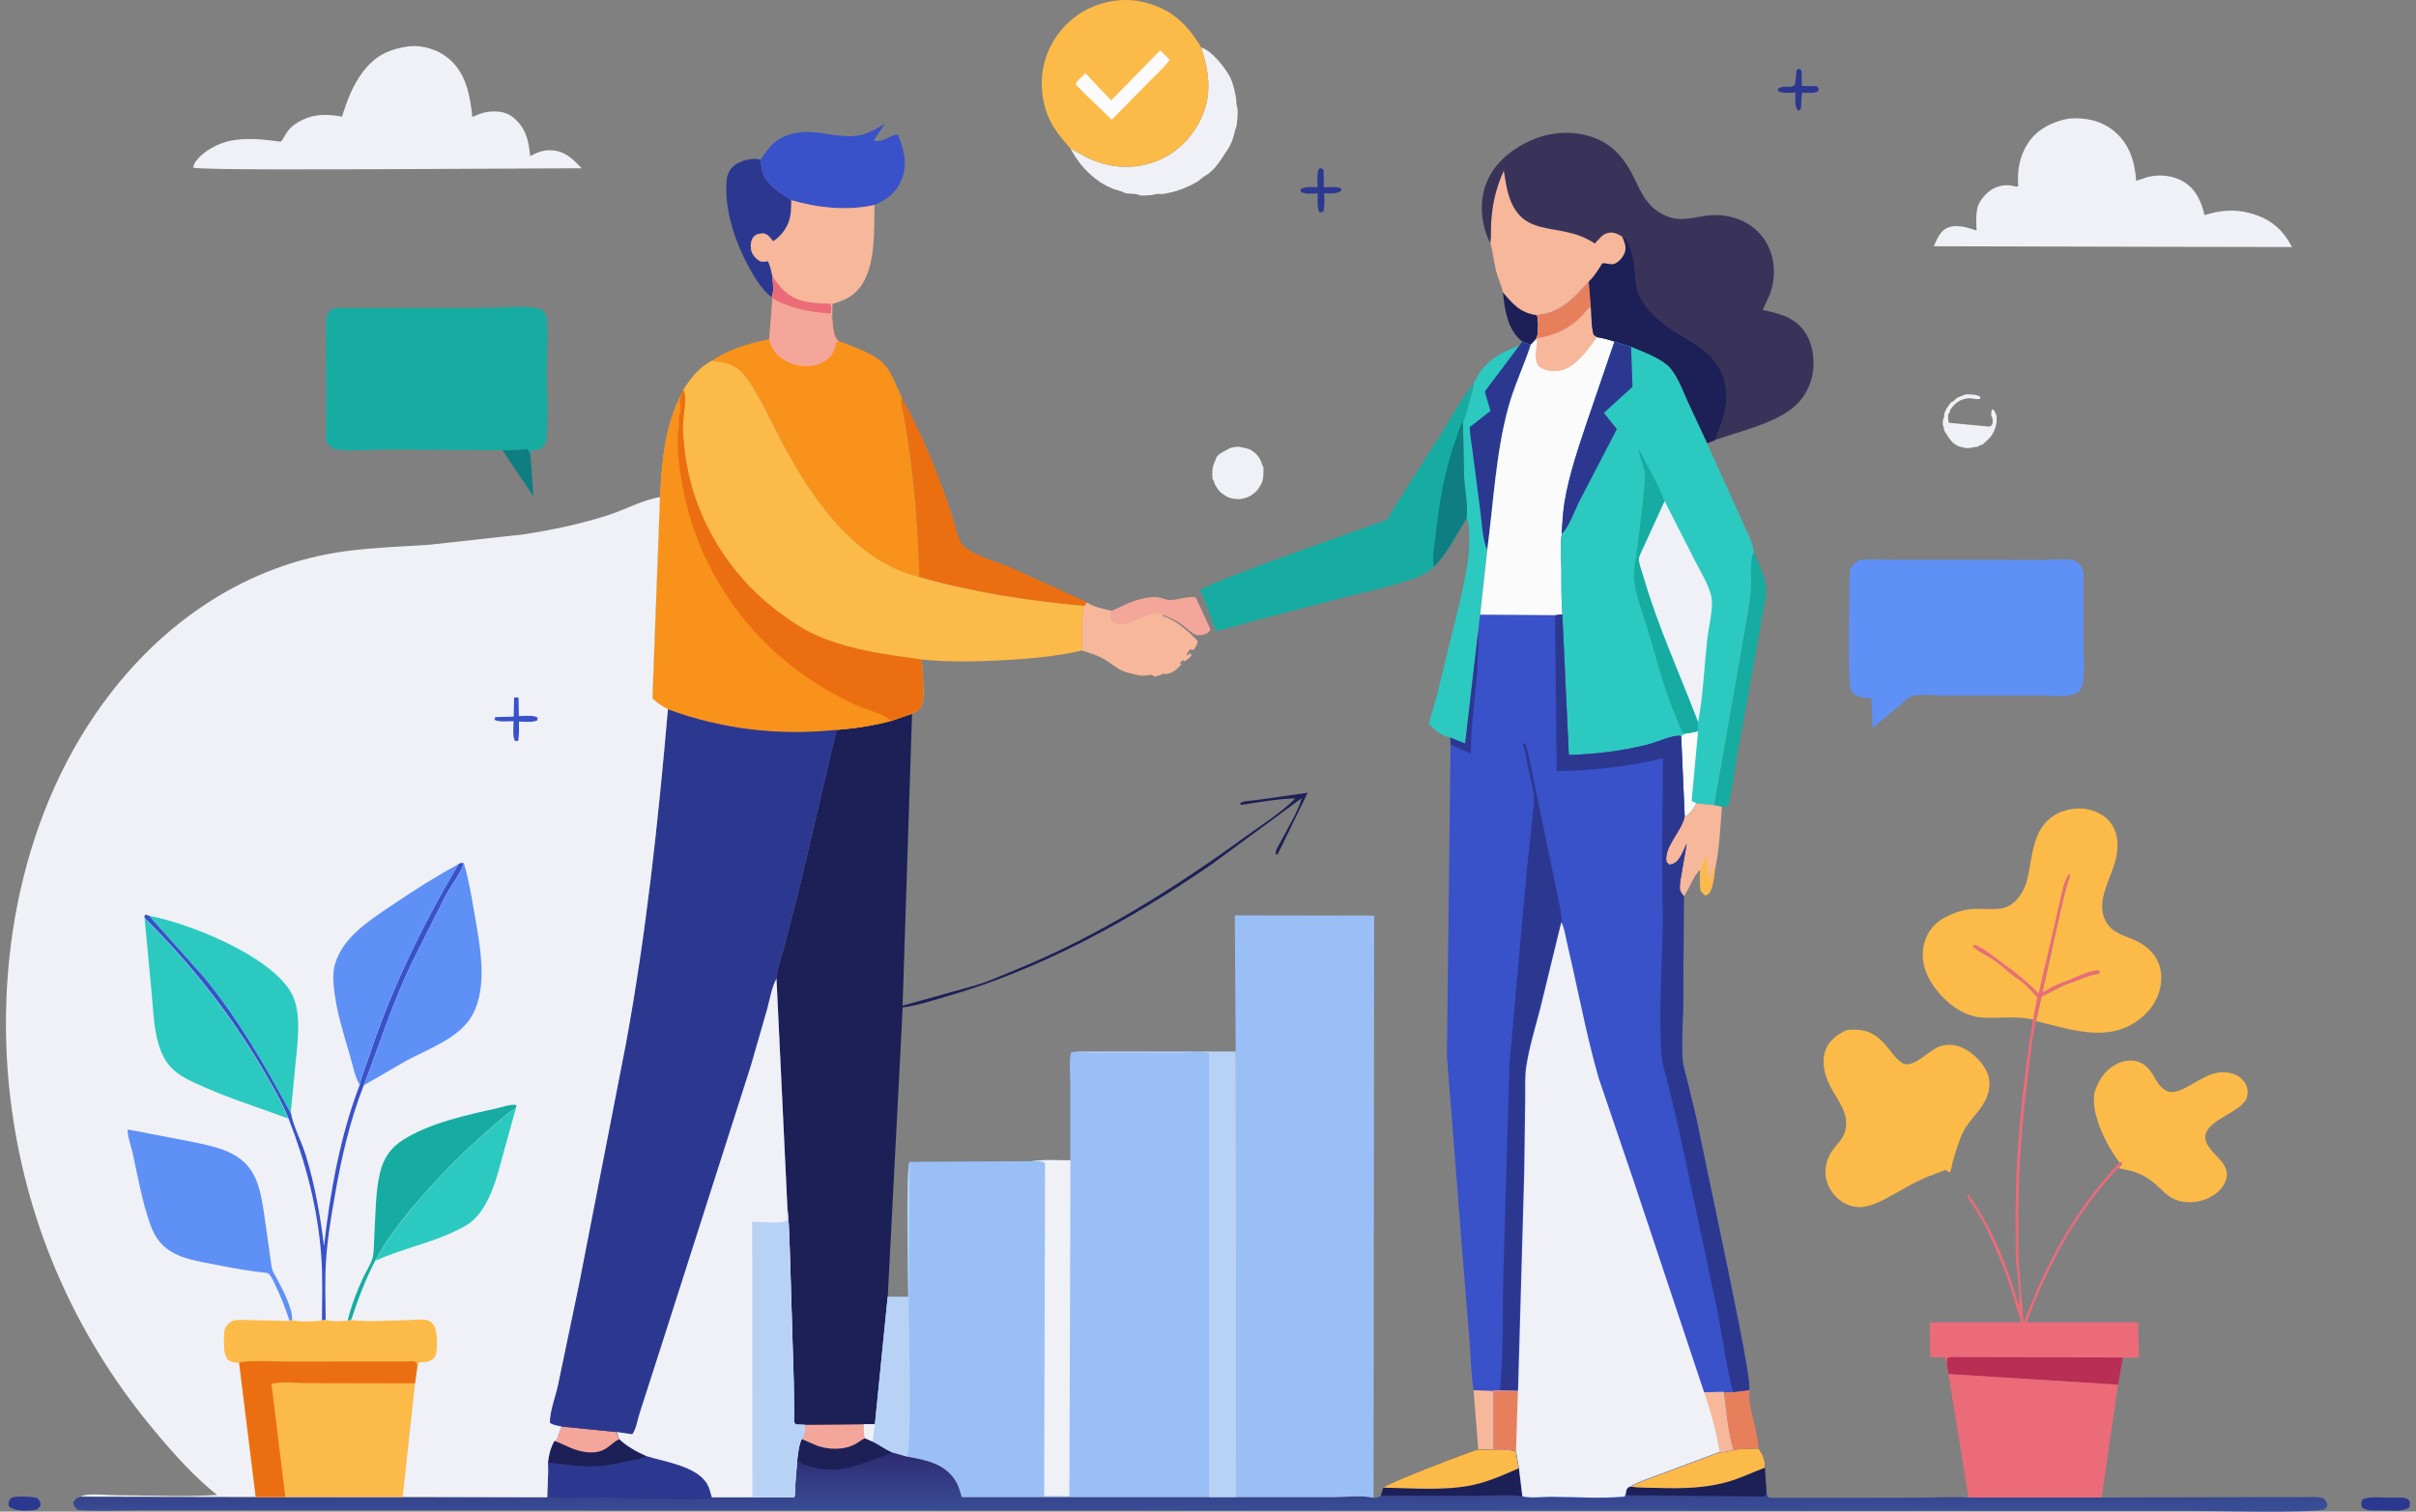 <svg width="294" height="184" viewBox="0 0 294 184" fill="none" xmlns="http://www.w3.org/2000/svg">
<rect x="0" y="0" width="294" height="184" fill="#808080" stroke="none"/>
<path d="M1.386 182.306C2.109 182.052 3.715 182.172 4.492 182.306C4.893 182.721 4.907 182.721 4.934 183.283L4.532 183.712C4.425 183.752 4.385 183.779 4.264 183.792C3.26 183.926 1.855 183.993 1.065 183.35C1.038 182.761 0.998 182.761 1.386 182.306Z" fill="#2C3890"/>
<path d="M219.34 11.274C219.113 11.849 219.273 12.679 219.113 13.335L218.791 13.456C218.35 12.987 218.497 11.929 218.47 11.274C217.801 11.287 217.051 11.381 216.422 11.14L216.328 10.858C216.997 10.256 217.707 10.805 218.35 10.403C218.537 10.283 218.537 8.877 218.631 8.516L218.952 8.368L219.233 8.609L219.26 10.457L221.081 10.497L221.321 10.818L221.241 11.126C220.692 11.407 219.943 11.287 219.34 11.274Z" fill="#2C3890"/>
<path d="M160.516 20.524L160.824 20.484L161.065 20.684L161.105 22.8C161.748 22.8 162.618 22.693 163.207 22.933L163.234 23.201C162.672 23.656 161.855 23.523 161.146 23.536C161.159 24.272 161.226 25.035 161.025 25.758L160.597 25.865C160.208 25.383 160.369 24.192 160.356 23.549C159.686 23.563 158.937 23.656 158.307 23.375L158.254 23.067C158.776 22.652 159.66 22.786 160.342 22.786C160.329 22.077 160.208 21.166 160.516 20.524Z" fill="#2C3890"/>
<path d="M291.015 182.306C291.658 182.279 292.595 182.172 293.13 182.547C293.331 183.042 293.331 183.029 293.13 183.538C292.22 184.073 290.761 183.832 289.703 183.846C288.886 183.832 288.043 183.993 287.414 183.471C287.307 183.002 287.293 182.962 287.481 182.52C288.23 182.105 290.118 182.306 291.015 182.306Z" fill="#2C3890"/>
<path d="M61.133 54.808L64.239 54.647C64.373 54.848 64.466 55.049 64.546 55.276L64.908 60.39L61.133 54.808Z" fill="#0E7E82"/>
<path d="M182.887 35.571C184.118 37.03 185.029 38.088 187.01 38.355C187.278 38.851 187.197 40.497 187.023 41.059L186.97 41.18L186.876 41.287L186.247 41.97C185.885 41.863 185.537 41.702 185.189 41.541C183.422 40.082 183.114 37.699 182.887 35.571Z" fill="#1C2056"/>
<path d="M179.312 169.16L181.736 169.253L181.762 174.22C181.762 174.916 181.669 175.8 181.789 176.469L179.888 176.415L179.312 169.16Z" fill="#F6B79B"/>
<path d="M239.194 48.007C239.783 47.994 240.52 47.994 241.002 48.315L240.921 48.556C240.48 48.663 239.957 48.409 239.409 48.489C238.659 48.596 238.03 48.958 237.575 49.547C237.427 49.734 237.347 49.814 237.28 50.042C237.226 50.243 237.28 50.162 237.16 50.336L237.079 50.444C237.066 50.792 237.026 51.14 237.16 51.461L242.059 51.929C242.3 51.889 242.34 51.782 242.474 51.581C242.474 51.18 242.541 50.939 242.314 50.604C242.314 50.243 242.26 50.096 242.474 49.788C242.755 50.015 242.836 50.27 242.956 50.604C242.956 50.939 242.996 51.327 242.916 51.662L242.876 51.836C242.822 52.05 242.769 52.211 242.675 52.411L242.554 52.652C242.367 53.175 241.658 53.723 241.243 54.125C241.055 54.165 240.935 54.192 240.774 54.299L240.667 54.379C240.091 54.379 239.77 54.634 239.141 54.513L238.953 54.473L238.753 54.433C237.601 54.205 237.24 53.389 236.651 52.519C236.504 52.291 236.611 52.063 236.423 51.769C236.423 51.367 236.356 51.126 236.584 50.792L236.571 50.618C236.544 50.096 237.146 49.279 237.481 48.917C237.628 48.891 237.708 48.864 237.815 48.743C238.003 48.543 238.097 48.409 238.378 48.328C238.672 48.221 238.927 48.114 239.194 48.007Z" fill="#EFF1F6"/>
<path d="M212.873 169.16C212.672 171.449 213.93 173.992 213.984 176.322C212.966 176.349 211.922 176.335 210.905 176.496C210.195 174.367 210.075 171.676 209.727 169.441L210.972 169.401L212.873 169.16Z" fill="#E87F5C"/>
<path d="M135.281 74.353C137.062 73.55 138.735 72.599 140.77 72.693C141.386 72.72 141.894 73.081 142.524 73.041C143.474 72.988 144.585 72.532 145.509 72.72L147.289 76.589C147.142 76.95 146.982 77.057 146.62 77.204C146.312 77.325 145.897 77.312 145.576 77.312C144.826 76.95 144.398 76.428 143.742 75.973C143.086 75.518 142.39 75.196 141.653 74.915L141.426 74.808C140.944 74.621 140.101 74.715 139.619 74.915L139.525 74.955L138.133 75.531C137.945 75.585 137.825 75.585 137.664 75.705C137.423 75.866 137.196 75.745 136.914 75.946C136.071 75.946 135.897 76.08 135.281 75.464V74.353Z" fill="#F5A69B"/>
<path d="M150.315 54.419C150.516 54.379 150.623 54.352 150.837 54.393L151.453 54.526C151.748 54.58 151.962 54.634 152.23 54.781C152.832 55.129 153.381 55.745 153.541 56.427C153.582 56.615 153.555 56.548 153.662 56.722L153.742 56.829C153.756 57.632 153.809 58.449 153.341 59.158L153.26 59.279C153.06 59.614 152.952 59.761 152.645 60.002L152.524 60.096C151.989 60.524 151.574 60.631 150.918 60.751C150.302 60.765 149.673 60.698 149.137 60.35L149.017 60.27C148.602 60.029 148.387 59.814 148.106 59.413L148.039 59.292C147.919 59.092 147.812 58.944 147.745 58.703C147.691 58.516 147.732 58.583 147.624 58.409L147.544 58.302C147.544 57.873 147.477 57.338 147.584 56.923L147.624 56.749C147.678 56.535 147.732 56.374 147.825 56.173L147.946 55.932L147.972 55.798C148.12 55.343 148.776 55.022 149.177 54.821L149.405 54.7C149.726 54.473 149.94 54.459 150.315 54.419Z" fill="#EFF1F6"/>
<path d="M206.409 97.767L208.578 97.981C208.886 98.048 209.247 98.101 209.542 98.208C209.327 100.792 209.234 103.51 208.658 106.04C208.578 106.763 208.444 107.807 208.123 108.463C207.962 108.798 207.815 108.878 207.48 108.985L206.958 108.436C206.851 107.566 206.851 106.763 206.904 105.893C206.141 106.415 205.552 108.275 204.91 109.092C204.776 108.891 204.562 108.637 204.481 108.423C204.321 108.034 204.468 107.245 204.535 106.83L205.258 102.639C204.99 103.242 204.722 103.925 204.347 104.46C204.04 104.915 203.692 105.129 203.169 105.237L202.795 104.902C202.433 103.121 204.588 101.18 204.963 99.52L205.003 99.306L205.204 99.293C205.753 98.891 206.061 98.369 206.409 97.767Z" fill="#F6B79B"/>
<path d="M206.918 105.906L206.972 105.812L207.721 104.032L207.761 107.057L208.176 105.451C208.27 106.134 208.042 106.656 208.123 107.338C208.23 107.178 208.217 107.111 208.243 106.923C208.257 106.736 208.283 106.629 208.35 106.468C208.471 106.2 208.444 105.879 208.444 105.585C208.591 105.759 208.618 105.839 208.672 106.053C208.591 106.776 208.457 107.82 208.136 108.476C207.976 108.811 207.828 108.891 207.494 108.998L206.972 108.45C206.864 107.579 206.864 106.776 206.918 105.906Z" fill="#FCBA49"/>
<path d="M213.436 67.177C213.945 68.382 214.989 70.685 214.949 71.956C214.922 72.907 214.614 74.005 214.453 74.942L213.342 81.274L211.374 92.024C211.026 94.032 210.825 96.093 210.33 98.061C210.036 98.195 209.875 98.222 209.554 98.222C209.259 98.115 208.898 98.061 208.59 97.994L211.415 81.93L212.74 74.286C212.874 73.308 213.034 72.305 213.088 71.327C213.128 70.243 212.874 68.034 213.436 67.177Z" fill="#17ACA1"/>
<path d="M93.905 36.187C92.62 35.223 91.576 33.389 90.839 31.97C89.501 29.399 88.416 26.146 88.389 23.255C88.389 22.625 88.349 21.862 88.577 21.26C88.805 20.631 89.219 20.149 89.822 19.841C90.585 19.453 91.709 19.172 92.539 19.439C92.647 19.961 92.66 20.55 92.821 21.059C93.195 22.197 94.414 23.148 95.377 23.763L96.288 24.339C96.288 25.29 96.288 26.133 95.966 27.043L95.926 27.15C95.632 27.967 94.815 28.944 94.079 29.372L93.959 29.212C93.637 28.824 93.45 28.543 92.941 28.409C92.486 28.422 92.017 28.462 91.709 28.837C91.361 29.265 91.308 29.855 91.401 30.39C91.495 30.912 91.924 31.448 92.365 31.715C92.713 31.929 93.061 31.863 93.436 31.782C93.758 32.358 93.851 33.014 93.999 33.643C94.039 34.352 94.24 35.597 93.905 36.187Z" fill="#2C3890"/>
<path d="M132.296 73.335C133.206 73.924 134.237 74.112 135.281 74.339L135.268 75.424C135.884 76.039 136.058 75.906 136.901 75.906C137.196 75.718 137.423 75.825 137.651 75.665C137.811 75.558 137.932 75.544 138.119 75.491L139.512 74.915L139.605 74.875C140.087 74.674 140.931 74.58 141.413 74.768L141.64 74.875L141.386 74.955L141.573 75.009C143.113 75.477 144.652 76.883 145.75 78.021C145.683 78.489 145.496 78.757 145.228 79.145L145.121 79.105C144.947 79.052 145.014 79.065 144.813 79.038C144.639 79.279 144.425 79.493 144.425 79.815L144.893 79.493L144.987 79.815C144.679 80.109 144.465 80.404 144.036 80.511L144.01 80.31C143.769 80.471 143.715 80.497 143.581 80.752L143.769 80.872C143.287 81.408 142.725 81.943 141.975 82.037L141.48 82.023L141.359 82.09C141.105 82.238 140.783 82.291 140.502 82.358C140.261 82.211 140.181 82.09 139.886 82.157C139.284 82.291 138.856 82.305 138.253 82.13C137.691 81.97 137.115 81.89 136.58 81.649C135.803 81.3 135.174 80.725 134.438 80.283C133.595 79.788 132.564 79.44 131.613 79.185C131.747 77.459 131.493 75.41 131.921 73.75L132.296 73.335Z" fill="#F6B79B"/>
<path d="M146.179 5.785C147.504 6.213 149.004 8.141 149.66 9.332C149.954 9.881 150.195 10.765 150.302 11.38L150.409 11.902C150.476 12.264 150.409 12.679 150.543 13C150.704 13.389 150.556 15.263 150.382 15.637L150.302 15.785L150.222 16.186C150.061 16.856 149.793 17.619 149.405 18.181C148.642 19.306 147.866 20.751 146.634 21.407C146.299 21.581 146.005 21.943 145.657 22.144C144.639 22.719 143.461 23.228 142.31 23.456L141.721 23.589C141.386 23.67 140.971 23.549 140.677 23.63C140.007 23.817 139.445 23.79 138.722 23.79C138.2 23.442 137.156 23.723 136.661 23.389C136.5 23.282 136.38 23.268 136.192 23.215C135.242 22.974 134.171 22.438 133.408 21.822L133.301 21.755C131.975 20.711 131.065 19.56 130.262 18.074L132.096 19.078C134.653 20.39 137.517 20.684 140.248 19.788C142.779 18.957 144.8 17.097 146.005 14.741C147.544 11.702 147.17 8.904 146.179 5.785Z" fill="#EFF1F6"/>
<path d="M109.765 48.449C112.336 53.081 114.411 58.208 116.017 63.255C116.258 64.005 116.566 65.611 117.035 66.2C118.092 67.539 121.399 68.396 122.978 69.078L132.296 73.322L131.948 73.751C125.161 73.135 118.44 72.117 111.881 70.23C111.76 64.848 111.332 59.319 110.569 53.991L109.966 50.417C109.819 49.815 109.538 49.038 109.765 48.449Z" fill="#EB6F11"/>
<path d="M92.551 19.453C93.702 17.699 94.532 16.681 96.687 16.213C99.459 15.61 102.323 17.11 105.001 16.373C105.938 16.119 106.808 15.57 107.651 15.102L106.313 17.096C107.571 17.404 108.16 16.467 109.258 16.373C109.994 18.141 110.476 20.015 109.713 21.862C109.044 23.495 107.973 24.258 106.42 24.955C103.1 25.691 99.512 25.303 96.286 24.379L95.375 23.803C94.412 23.174 93.193 22.237 92.819 21.099C92.671 20.577 92.658 19.975 92.551 19.453Z" fill="#3951C9"/>
<path d="M96.287 24.366C99.526 25.303 103.1 25.691 106.42 24.942C106.354 28.128 106.648 33.121 104.171 35.517C103.368 36.307 102.351 36.682 101.293 37.003L101.28 38.864L101.2 38.837L101.133 38.168C98.71 38.007 96.112 37.579 93.997 36.307L93.89 36.173C94.225 35.598 94.024 34.339 93.997 33.643C93.85 33.014 93.756 32.358 93.435 31.782C93.047 31.863 92.712 31.93 92.364 31.715C91.922 31.448 91.494 30.926 91.4 30.39C91.306 29.855 91.36 29.266 91.708 28.837C92.016 28.462 92.485 28.422 92.94 28.409C93.448 28.543 93.636 28.824 93.957 29.212L94.078 29.373C94.814 28.944 95.63 27.967 95.925 27.151L95.965 27.043C96.3 26.16 96.287 25.303 96.287 24.366Z" fill="#F6B79B"/>
<path d="M94.011 33.656C95.162 35.343 96.14 36.347 98.228 36.749C99.152 36.923 100.089 36.95 101.026 36.95C101.253 37.324 101.16 37.753 101.133 38.181C98.71 38.02 96.113 37.592 93.998 36.32L93.891 36.187C94.239 35.597 94.038 34.352 94.011 33.656Z" fill="#EC6B79"/>
<path d="M185.202 41.555C185.55 41.715 185.885 41.876 186.26 41.983L186.22 42.104C185.376 44.66 184.225 47.03 183.515 49.654C182.003 55.263 181.735 61.194 180.972 66.936L180.102 74.848L179.874 76.977L178.281 90.524L176.447 89.802C175.389 89.507 174.613 88.891 173.863 88.115L174.894 84.514L177.598 73.456C178.227 70.605 178.95 67.82 178.776 64.875C178.736 64.259 178.763 63.643 178.468 63.094C178.683 61.689 178.254 59.614 178.174 58.155L178.027 51.381C178.254 51.14 179.298 47.164 179.379 46.588L179.392 46.535C180.557 44.058 182.391 43.001 184.881 42.063C185.041 41.929 185.108 41.742 185.202 41.555Z" fill="#2CC9C1"/>
<path d="M185.203 41.555C185.551 41.715 185.885 41.876 186.26 41.983L186.22 42.104C185.377 44.66 184.225 47.03 183.516 49.654C182.003 55.263 181.735 61.194 180.972 66.936C180.383 65.611 180.33 63.576 180.129 62.13L179.259 55.424C179.125 54.286 178.884 53.135 178.844 51.997L181.374 50.015L180.678 47.659L184.881 42.063C185.042 41.929 185.109 41.742 185.203 41.555Z" fill="#2C3890"/>
<path d="M257.935 141.529L257.855 141.422C256.328 139.387 254.454 135.679 254.856 133.135C254.896 132.854 254.99 132.613 255.097 132.359C255.579 131.114 256.489 130.003 257.721 129.44C258.47 129.092 259.461 128.972 260.251 129.253C262.138 129.949 262.098 131.957 263.571 132.734L263.678 132.801C264.146 133.028 264.869 132.881 265.325 132.693C267.426 131.823 269.26 129.869 271.79 130.726C272.46 130.953 273.022 131.422 273.33 132.064C273.558 132.533 273.571 133.309 273.343 133.791C272.473 135.598 267.681 136.522 268.444 138.905C269.046 140.766 271.857 141.623 270.72 144.019C270.224 145.05 269.086 145.786 268.015 146.107C266.824 146.469 265.391 146.442 264.294 145.826C263.665 145.478 263.142 144.916 262.607 144.42C260.987 142.921 259.889 142.586 257.788 142.198C257.975 141.997 258.256 141.81 258.256 141.542L257.935 141.529Z" fill="#FCBA49"/>
<path d="M247.397 124.099L247.892 121.355C247.156 120.618 246.393 119.695 245.523 119.146C244.572 118.543 243.649 117.606 242.711 116.923C241.935 116.361 240.623 115.839 240.021 115.143L240.262 114.982C240.918 115.21 241.667 115.732 242.216 116.147C244.291 117.673 246.232 119.052 248.053 120.913L250.61 109.855C250.891 108.798 251.078 107.164 251.774 106.334L251.895 106.575C251.266 108.302 250.904 110.176 250.476 111.957L248.521 120.779C249.378 120.31 250.275 119.775 251.199 119.48C252.444 119.092 254.064 118.115 255.362 118.088L255.523 118.329C255.335 118.503 255.349 118.543 255.081 118.583C254.01 118.744 252.952 119.306 251.922 119.628C250.744 120.002 249.552 120.779 248.414 121.301L247.745 124.273C247.25 126.602 247.022 129.025 246.728 131.395C245.951 137.606 245.549 143.751 245.63 150.016C245.643 151.663 245.563 153.43 245.777 155.063L246.259 161.02C249.03 153.657 252.497 147.285 257.906 141.515L258.214 141.529C258.214 141.81 257.932 141.997 257.745 142.185C252.618 147.633 249.218 153.979 246.62 160.953H260.195L260.289 165.224C259.78 165.224 258.722 165.371 258.281 165.21L257.705 168.53L237.062 167.245L236.861 165.84C236.821 165.599 236.741 165.425 236.634 165.21L234.88 165.197L234.84 160.953H245.951L244.519 156.268C243.782 154.086 242.885 151.971 241.895 149.882C241.373 148.771 240.69 147.673 240.034 146.643C239.806 146.281 239.405 145.866 239.405 145.438H239.565C242.511 149.601 244.264 154.019 245.643 158.905C245.898 157.151 245.402 154.902 245.295 153.082L245.268 147.191C245.335 139.534 246.152 131.676 247.397 124.099Z" fill="#EC6B79"/>
<path d="M236.902 165.853L236.956 165.318C237.344 165.104 237.933 165.197 238.375 165.197H241.748L258.322 165.238L257.746 168.558L237.103 167.272L236.902 165.853Z" fill="#B82E55"/>
<path d="M237.105 167.259L257.748 168.544L255.74 182.279H239.542L237.105 167.259Z" fill="#EC6B79"/>
<path d="M145.992 71.903L146.032 71.863C146.675 71.06 162.659 65.451 164.828 64.661L167.572 63.683C167.84 63.59 168.456 63.456 168.656 63.309C169.058 63.014 169.701 61.716 169.995 61.247L175.35 52.813C176.595 50.778 177.786 48.596 179.259 46.722L179.379 46.575C179.299 47.151 178.268 51.113 178.027 51.367L178.175 58.141C178.255 59.614 178.683 61.675 178.469 63.081C177.291 64.995 176.1 67.445 174.493 69.011C173.797 69.614 173.181 70.016 172.311 70.337C169.112 71.501 165.577 72.144 162.284 73.041L152.927 75.491C151.293 75.919 149.62 76.495 147.973 76.789L146.688 73.362C146.514 72.934 146.3 72.251 145.992 71.903Z" fill="#17ACA1"/>
<path d="M174.481 69.012L174.467 68.904L174.387 68.195C174.347 67.218 174.601 66.107 174.708 65.129C175.19 60.912 175.779 57.164 177.279 53.161C177.479 52.612 177.627 51.796 178.015 51.367L178.162 58.141C178.243 59.614 178.671 61.675 178.457 63.081C177.279 64.996 176.074 67.445 174.481 69.012Z" fill="#0E7E82"/>
<path d="M224.72 125.384C227.264 125.116 228.455 125.893 229.981 127.834C230.41 128.383 230.865 129.012 231.481 129.387C232.819 130.203 234.814 127.66 236.26 127.298C237.384 127.017 238.415 127.245 239.392 127.847C240.53 128.557 241.762 129.882 242.029 131.248C242.19 132.051 242.056 132.814 241.762 133.564C241.119 135.183 239.62 136.281 238.857 137.861C238.335 138.959 238 140.15 237.652 141.315C237.518 141.756 237.478 142.399 237.237 142.76C237.076 142.56 236.969 142.52 236.742 142.399L235.43 142.908C233.114 143.684 231.253 145.023 229.098 146.094C227.772 146.75 226.501 147.232 225.041 146.71C223.93 146.321 223.047 145.465 222.538 144.42C221.828 142.921 222.096 141.208 223.087 139.896C223.596 139.226 224.225 138.651 224.479 137.834C225.202 135.612 223.596 133.992 222.672 132.131C222.003 130.792 221.614 129.226 222.163 127.78C222.605 126.602 223.622 125.893 224.72 125.384Z" fill="#FCBA49"/>
<path d="M130.262 18.074C129.539 17.257 128.816 16.427 128.24 15.504C126.835 13.268 126.433 10.309 127.062 7.739C127.691 5.169 129.405 2.853 131.667 1.487C133.943 0.122 136.754 -0.373 139.338 0.296C142.605 1.139 144.492 2.96 146.179 5.785C147.17 8.917 147.558 11.715 146.005 14.741C144.813 17.097 142.779 18.957 140.248 19.787C137.518 20.684 134.653 20.39 132.096 19.078L130.262 18.074Z" fill="#FCBA49"/>
<path d="M141.185 6.132L142.35 7.284C141.52 8.355 140.476 9.305 139.512 10.269L135.295 14.58L132.269 11.661L130.891 10.256C131.078 9.774 131.721 9.278 132.082 8.904L135.215 12.223L141.185 6.132Z" fill="#FBFBFC"/>
<path d="M49.847 5.624C51.494 5.49 53.288 6.039 54.56 7.097C56.728 8.877 57.21 11.635 57.478 14.245C58.067 13.978 58.723 13.697 59.365 13.616C60.423 13.482 61.588 13.576 62.444 14.286C63.997 15.571 64.332 17.083 64.519 18.998C65.363 18.556 66.032 18.262 67.01 18.288C68.71 18.328 69.7 19.346 70.785 20.484L44.747 20.604C42.511 20.591 24.024 20.725 23.488 20.39C23.555 20.162 23.636 19.908 23.783 19.707C24.693 18.395 26.608 17.391 28.134 17.11C30.182 16.735 32.096 16.976 34.131 17.244C34.292 17.124 34.292 17.164 34.358 17.03C34.787 16.267 35.148 15.638 35.885 15.129C37.692 13.884 39.499 13.804 41.614 14.192C42.243 12.224 42.9 10.443 44.145 8.77C45.671 6.735 47.384 5.959 49.847 5.624Z" fill="#EFF1F6"/>
<path d="M193.357 34.272L193.625 37.579C193.678 38.623 193.651 39.734 193.933 40.752L194.334 41.046C195.071 41.153 195.753 41.354 196.463 41.582L193.089 51.528C192.058 54.621 190.947 57.874 190.412 61.1C190.198 62.372 190.144 63.71 190.05 64.996C189.823 66.321 189.97 67.82 189.997 69.172C190.024 71.02 189.957 72.948 190.131 74.781L189.261 74.902L180.117 74.848L180.987 66.937C181.75 61.194 182.018 55.263 183.531 49.654C184.24 47.03 185.392 44.661 186.235 42.104L186.275 41.983L186.904 41.3L186.998 41.193L187.052 41.073C187.226 40.511 187.293 38.877 187.038 38.369L187.145 38.355C189.876 38.141 191.657 36.227 193.357 34.272Z" fill="#FBFBFC"/>
<path d="M193.353 34.272L193.621 37.579C193.675 38.623 193.648 39.734 193.929 40.752L194.331 41.046C193.34 42.465 191.667 44.808 189.846 45.116C188.936 45.276 188.079 45.143 187.289 44.647C186.646 43.844 186.901 42.827 187.008 41.89C187.048 41.541 187.075 41.555 186.874 41.287L186.968 41.18L187.021 41.06C187.195 40.497 187.262 38.864 187.008 38.355L187.115 38.342C189.873 38.141 191.653 36.227 193.353 34.272Z" fill="#F6B79B"/>
<path d="M193.357 34.272L193.624 37.579L193.45 37.459C193.263 37.552 193.183 37.646 193.049 37.806C191.482 39.774 189.448 40.805 186.984 41.18L187.038 41.06C187.212 40.497 187.279 38.864 187.025 38.355L187.132 38.342C189.876 38.141 191.656 36.227 193.357 34.272Z" fill="#E87F5C"/>
<path d="M251.75 14.433C253.785 14.272 255.726 14.674 257.319 16.012C259.167 17.565 259.769 19.694 259.956 22.01L261.335 21.555C262.768 21.18 264.428 21.34 265.713 22.117C267.226 23.027 267.881 24.54 268.27 26.187C270.09 25.598 272.005 25.424 273.865 25.959C276.315 26.655 277.708 27.847 278.926 30.069L263.022 30.042L235.324 29.975C235.672 29.199 236.047 28.195 236.85 27.793C238.015 27.204 239.38 27.686 240.532 28.061C240.478 27.164 240.425 26.16 240.639 25.276C240.84 24.419 241.683 23.496 242.419 23.041C243.129 22.612 244.173 22.412 244.99 22.639C245.231 22.706 245.351 22.733 245.605 22.679C245.431 20.818 245.766 18.944 246.824 17.365C247.948 15.691 249.796 14.794 251.75 14.433Z" fill="#EFF1F6"/>
<path d="M94.011 36.32C96.126 37.592 98.723 38.02 101.146 38.181L101.213 38.85L101.293 38.877C101.374 39.694 101.36 40.939 102.03 41.501C103.703 42.157 106.501 43.054 107.679 44.433C108.589 45.49 109.165 47.19 109.767 48.462C109.54 49.051 109.821 49.828 109.955 50.444L110.557 54.018C111.32 59.346 111.762 64.875 111.869 70.256C104.212 68.382 99.111 61.14 95.577 54.62C94.225 52.117 93.02 49.413 91.521 47.003C90.691 45.664 89.847 44.62 88.281 44.192C87.786 44.058 87.264 44.071 86.742 43.951L86.621 43.924C88.696 42.492 91.159 41.782 93.609 41.287L94.011 36.32Z" fill="#F8921A"/>
<path d="M94.009 36.32C96.124 37.592 98.721 38.02 101.144 38.181L101.211 38.85L101.291 38.877C101.372 39.694 101.358 40.939 102.028 41.501L101.787 41.702C101.653 42.237 101.505 42.719 101.198 43.188C100.756 43.844 99.819 44.339 99.056 44.486C97.837 44.727 96.325 44.419 95.294 43.737C94.397 43.148 93.795 42.344 93.594 41.287L94.009 36.32Z" fill="#F5A69B"/>
<path d="M247.398 124.099C245.23 123.631 243.463 123.979 241.321 123.872C238.71 123.738 236.434 121.783 235.069 119.681C234.185 118.316 233.744 116.696 234.092 115.076C234.386 113.711 235.149 112.6 236.341 111.863C237.318 111.261 238.697 110.752 239.862 110.659C241.04 110.565 242.271 110.739 243.436 110.592C245.136 110.391 246.301 108.637 246.676 107.111C247.372 104.3 247.238 100.926 250.049 99.199C251.214 98.49 252.954 98.209 254.266 98.557C255.431 98.865 256.488 99.467 257.104 100.551C257.907 101.97 257.773 103.617 257.318 105.13C256.676 107.258 255.056 109.882 256.207 112.064C257.05 113.671 258.51 113.818 259.996 114.541C262.472 115.746 263.543 118.008 262.753 120.699C262.218 122.533 260.799 123.979 259.125 124.849C255.631 126.669 251.307 125.143 247.773 124.287L248.443 121.315C249.58 120.793 250.772 120.016 251.95 119.641C252.981 119.32 254.038 118.744 255.109 118.597C255.377 118.557 255.364 118.517 255.551 118.343L255.39 118.102C254.079 118.129 252.459 119.092 251.227 119.494C250.303 119.789 249.406 120.324 248.55 120.793L250.504 111.97C250.933 110.177 251.281 108.316 251.923 106.589L251.803 106.348C251.107 107.178 250.919 108.811 250.638 109.869L248.081 120.926C246.261 119.066 244.319 117.687 242.244 116.161C241.682 115.746 240.946 115.237 240.29 114.996L240.049 115.157C240.651 115.853 241.963 116.375 242.74 116.937C243.677 117.606 244.601 118.544 245.551 119.159C246.421 119.708 247.184 120.645 247.921 121.368L247.398 124.099Z" fill="#FCBA49"/>
<path d="M61.13 54.808L47.167 54.714C45.213 54.714 42.87 54.982 40.969 54.701C40.38 54.607 40.22 54.38 39.831 53.978C39.577 53.335 39.671 52.572 39.684 51.889L39.724 48.262C39.751 44.982 39.55 41.622 39.764 38.355C40.019 37.913 40.206 37.726 40.648 37.485L58.935 37.472C60.434 37.472 64.838 37.097 65.976 37.713C66.284 38.074 66.458 38.221 66.512 38.717C66.739 40.618 66.538 42.84 66.538 44.781C66.538 47.579 66.713 50.537 66.512 53.322C66.458 53.978 66.284 54.192 65.816 54.62C65.414 54.701 65.026 54.781 64.638 54.928L64.544 55.317C64.45 55.089 64.356 54.902 64.236 54.687L61.13 54.808Z" fill="#17ACA1"/>
<path d="M226.085 68.249C226.246 68.195 226.38 68.155 226.541 68.141C227.906 68.021 229.379 68.141 230.744 68.141H238.79L248.482 68.155C249.62 68.155 251.266 67.954 252.337 68.222C252.525 68.262 252.873 68.503 253.02 68.65C253.355 68.971 253.515 69.346 253.542 69.815L253.529 78.155C253.529 79.775 253.69 81.635 253.462 83.228C253.408 83.59 253.275 83.858 253.007 84.112C252.07 84.982 250.035 84.674 248.843 84.674H236.675C235.55 84.674 233.743 84.447 232.699 84.701C232.351 84.781 231.788 85.371 231.507 85.611L227.866 88.61C227.839 88.195 227.786 85.076 227.705 85.009C227.652 84.956 227.545 84.996 227.464 84.982C226.487 84.875 226.019 84.875 225.296 84.166C224.733 82.974 225.095 71.675 225.095 69.4C225.322 68.864 225.63 68.597 226.085 68.249Z" fill="#5E90F6"/>
<path d="M181.36 29.613C180.289 27.525 179.994 25.008 180.717 22.732C181.507 20.242 183.488 18.489 185.764 17.337C188.241 16.093 191.159 15.785 193.796 16.695C196.286 17.552 197.812 19.439 198.897 21.742C199.901 23.897 200.717 25.544 203.087 26.414C204.693 27.003 206.42 26.347 208.053 26.213C210.972 25.959 213.904 27.271 215.189 30.002C216.059 31.849 216.072 33.977 215.349 35.879L214.493 37.726C216.554 38.168 218.469 38.623 219.687 40.497C220.651 41.983 220.892 44.004 220.53 45.718C220.115 47.659 219.004 49.212 217.317 50.256C214.787 51.822 211.467 52.586 208.656 53.576L207.719 53.951L205.322 48.797C204.733 47.498 203.984 45.397 202.886 44.46C201.708 43.456 199.887 42.813 198.468 42.211L196.447 41.568C195.737 41.34 195.068 41.14 194.318 41.032L193.917 40.738C193.636 39.721 193.662 38.609 193.609 37.565L193.341 34.259C191.641 36.213 189.86 38.127 187.116 38.342L187.009 38.355C185.028 38.087 184.117 37.043 182.886 35.571C182.672 34.714 182.27 33.911 182.056 33.054C181.761 31.929 181.668 30.751 181.36 29.613Z" fill="#393359"/>
<path d="M197.41 28.81C198.106 29.212 198.441 30.363 198.642 31.126C198.95 32.318 198.896 33.603 199.097 34.821C199.485 37.11 201.855 39.185 203.715 40.35C206.379 41.996 209.07 43.188 209.873 46.588C210.462 49.078 209.552 51.314 208.682 53.576L207.745 53.951L205.349 48.797C204.76 47.499 204.01 45.397 202.912 44.46C201.734 43.456 199.913 42.813 198.494 42.211L196.473 41.568C195.763 41.341 195.094 41.14 194.344 41.033L193.943 40.738C193.662 39.721 193.688 38.61 193.635 37.565L193.367 34.259C193.863 33.817 194.304 33.148 194.666 32.599C194.719 32.519 194.947 32.09 195.014 32.063C195.241 31.93 196.058 32.291 196.5 32.103C197.049 31.863 197.531 31.3 197.731 30.752C197.986 30.082 197.664 29.439 197.41 28.81Z" fill="#1C2056"/>
<path d="M181.359 29.613C181.48 28.823 181.413 27.993 181.453 27.19C181.587 24.901 182.029 22.893 182.993 20.791L183.274 22.438C184.626 29.707 189.646 26.601 194.077 29.653L194.331 29.359C194.706 28.957 195.014 28.556 195.563 28.382C196.286 28.167 196.795 28.449 197.397 28.797C197.651 29.412 197.973 30.068 197.705 30.751C197.491 31.313 197.022 31.862 196.473 32.103C196.032 32.291 195.215 31.929 194.987 32.063C194.92 32.103 194.693 32.518 194.639 32.599C194.278 33.147 193.836 33.817 193.341 34.258C191.641 36.213 189.86 38.127 187.116 38.342L187.009 38.355C185.027 38.087 184.117 37.043 182.885 35.571C182.671 34.714 182.27 33.91 182.055 33.054C181.761 31.929 181.667 30.751 181.359 29.613Z" fill="#F6B79B"/>
<path d="M97.959 173.43L105.134 173.364C105.148 173.845 105.081 174.609 105.268 175.05L106.218 175.479C107.022 175.88 107.731 176.416 108.548 176.777L110.395 177.299C112.631 177.714 114.867 178.103 116.232 180.137C116.66 180.767 116.861 181.516 117.062 182.239H147.156H150.489H162.337C163.743 182.239 165.844 181.985 167.156 182.333C167.544 182.279 167.745 182.293 168.067 182.052L168.361 181.088C168.776 180.579 178.883 176.67 179.927 176.443L181.828 176.496C182.458 176.509 184.024 176.349 184.506 176.697L184.854 178.732L185.269 182.145C186.126 182.427 187.799 182.212 188.736 182.212C191.668 182.226 194.8 182.467 197.719 182.186L197.933 181.409C198.08 181.088 198.067 181.101 198.402 180.967C199.432 180.352 200.798 179.95 201.909 179.508L209.272 176.764C209.781 176.791 210.41 176.59 210.918 176.509C211.936 176.349 212.98 176.362 213.997 176.335C214.533 177.072 214.827 177.728 214.76 178.665L214.975 181.757L215.135 182.226C215.684 182.4 216.327 182.319 216.889 182.319H220.289L233.168 182.306C235.269 182.306 237.451 182.159 239.553 182.279H255.752L275.069 182.239H280.049C280.919 182.239 281.95 182.132 282.767 182.386C283.074 182.734 283.128 182.828 283.235 183.283L282.927 183.685C281.816 184.234 268.563 183.899 266.515 183.899H227.063L78.24 183.846L31.211 183.832H17.275C14.691 183.832 12.027 183.979 9.457 183.792C9.042 183.431 9.002 183.431 8.908 182.882C9.229 182.373 9.27 182.373 9.845 182.186L31.157 182.239H34.758H49.016L66.566 182.279L66.687 179.107L66.66 178.049C66.754 177.125 66.995 176.242 67.436 175.425L67.731 175.305L68.306 173.658L75.013 174.327L75.361 175.198C76.272 176.068 77.517 176.75 78.668 177.259C80.904 177.955 84.92 178.518 86.098 180.74C86.339 181.208 86.473 181.771 86.62 182.279H91.56H96.647C96.834 181.851 96.754 181.155 96.781 180.686L97.022 177.674C97.129 176.844 97.196 175.974 97.544 175.211C98.066 174.622 97.932 174.18 97.959 173.43Z" fill="url(#paint0_linear_559_5878)"/>
<path d="M184.826 178.718L185.241 182.132C183.581 181.878 181.573 182.065 179.887 182.065L168.039 182.052L168.334 181.088C171.868 181.128 175.844 181.489 179.298 180.74C181.225 180.311 183.046 179.495 184.826 178.718Z" fill="#1C2056"/>
<path d="M198.375 180.954C199.486 181.115 200.704 181.074 201.842 181.115C204.72 181.195 207.572 181.155 210.356 180.338C211.869 179.896 213.261 179.2 214.747 178.651L214.961 181.744L214.72 182.159L197.973 181.998L197.906 181.396C198.054 181.074 198.054 181.101 198.375 180.954Z" fill="#1C2056"/>
<path d="M210.905 176.496C211.923 176.335 212.967 176.349 213.984 176.322C214.52 177.058 214.814 177.714 214.747 178.651C213.275 179.2 211.883 179.896 210.356 180.338C207.559 181.154 204.72 181.195 201.842 181.114C200.704 181.088 199.5 181.114 198.375 180.954C199.406 180.338 200.771 179.936 201.882 179.494L209.245 176.75C209.767 176.764 210.397 176.576 210.905 176.496Z" fill="#FCBA49"/>
<path d="M181.802 176.483C182.431 176.496 183.997 176.335 184.479 176.684L184.827 178.718C183.047 179.495 181.226 180.311 179.312 180.74C175.858 181.489 171.882 181.128 168.348 181.088C168.763 180.579 178.87 176.67 179.914 176.443L181.802 176.483Z" fill="#FCBA49"/>
<path d="M97.959 173.43L105.134 173.364C105.148 173.845 105.081 174.609 105.268 175.05L106.219 175.479C107.022 175.88 107.731 176.416 108.548 176.777C107.838 177.179 107.075 177.353 106.312 177.647C103.662 178.651 101.627 179.334 98.762 178.544C98.12 178.37 97.45 178.196 97.035 177.647C97.142 176.817 97.209 175.947 97.557 175.184C98.066 174.622 97.932 174.18 97.959 173.43Z" fill="#1C2056"/>
<path d="M97.96 173.43L105.136 173.364C105.149 173.845 105.082 174.609 105.27 175.05L105.189 175.09C104.707 175.345 104.292 175.706 103.797 175.92C102.525 176.509 100.812 176.443 99.5 176.001L97.559 175.171C98.067 174.622 97.933 174.18 97.96 173.43Z" fill="#F5A69B"/>
<path d="M68.334 173.631L75.041 174.301L75.389 175.171C76.299 176.041 77.544 176.724 78.696 177.232C80.931 177.929 84.947 178.491 86.126 180.713C86.366 181.182 86.5 181.744 86.648 182.253C85.764 182.815 75.791 182.293 74.037 182.279C71.627 182.253 69.191 182.413 66.808 182.253L66.714 179.08L66.688 178.022C66.781 177.099 67.022 176.215 67.464 175.398L67.758 175.278L68.334 173.631Z" fill="#2C3890"/>
<path d="M68.334 173.631L75.041 174.301L75.389 175.171C76.299 176.041 77.544 176.724 78.696 177.232C78.067 177.621 77.25 177.661 76.54 177.808C75.349 178.062 74.104 178.384 72.886 178.451C70.797 178.571 68.749 178.263 66.688 178.022C66.781 177.099 67.022 176.215 67.464 175.398L67.758 175.278L68.334 173.631Z" fill="#1C2056"/>
<path d="M68.335 173.631L75.042 174.301L75.39 175.171L75.31 175.211C74.734 175.465 74.332 175.934 73.81 176.269C72.565 177.099 70.999 176.817 69.687 176.335C68.937 176.054 68.228 175.626 67.465 175.412L67.759 175.291L68.335 173.631Z" fill="#F5A69B"/>
<path d="M196.463 41.581L198.485 42.224C199.917 42.826 201.724 43.456 202.902 44.473C204 45.41 204.75 47.525 205.339 48.81L207.735 53.964L212.099 63.643C212.528 64.647 213.304 66.106 213.438 67.177C212.876 68.034 213.143 70.243 213.09 71.327C213.05 72.318 212.889 73.309 212.742 74.286L211.416 81.93L208.592 97.994L206.423 97.78C206.075 98.369 205.767 98.891 205.218 99.333L205.017 99.346L204.589 89.587C203.692 89.386 201.564 90.364 200.573 90.618C197.427 91.408 194.174 91.809 190.921 91.903L190.131 74.768C189.957 72.934 190.024 70.993 189.997 69.159C189.984 67.82 189.823 66.307 190.051 64.982C190.144 63.697 190.198 62.358 190.412 61.086C190.948 57.873 192.059 54.607 193.09 51.514L196.463 41.581Z" fill="#2CC9C1"/>
<path d="M206.634 89.012L205.858 97.486C206.059 97.606 206.192 97.686 206.42 97.767C206.072 98.356 205.764 98.878 205.215 99.32L205.014 99.333L204.586 89.574L205.162 89.266C205.644 89.253 206.152 89.105 206.634 89.012Z" fill="#FBFBFC"/>
<path d="M199.301 66.374L199.97 60.565C200.051 59.627 200.198 58.597 200.158 57.66C200.118 56.749 199.355 55.437 199.475 54.688C200.452 56.803 201.764 58.824 202.554 61.006L200.091 66.361C199.903 66.816 199.475 67.552 199.421 68.008C199.368 68.449 199.85 69.735 199.984 70.23C201.724 76.227 204.415 82.037 206.624 87.887L206.61 89.012C206.128 89.106 205.62 89.253 205.138 89.28L204.75 89.186C204.335 88.45 204.067 87.526 203.732 86.736C202.393 83.483 201.55 80.123 200.559 76.763C199.984 74.808 199.073 72.64 198.846 70.618C198.725 69.279 199.14 67.713 199.301 66.374Z" fill="#17ACA1"/>
<path d="M196.463 41.581L198.484 42.224L198.658 47.083L195.177 50.256L196.757 52.237L192.165 61.059C191.683 62.023 190.813 64.433 190.023 64.969C190.117 63.683 190.171 62.345 190.385 61.073C190.92 57.86 192.032 54.593 193.062 51.501L196.463 41.581Z" fill="#2C3890"/>
<path d="M202.567 61.006L206.168 68.075C206.824 69.386 207.922 71.153 208.243 72.573C208.551 73.938 207.895 76.415 207.748 77.86C207.386 81.154 207.252 84.634 206.65 87.887C204.428 82.051 201.75 76.227 200.01 70.23C199.863 69.734 199.381 68.449 199.448 68.008C199.501 67.552 199.93 66.816 200.117 66.361L202.567 61.006Z" fill="#EFF1F6"/>
<path d="M108.443 87.74L110.987 86.856L109.835 122.412L118.055 120.123C119.849 119.668 121.683 118.824 123.396 118.128C133.557 114.005 142.808 108.195 151.656 101.769C153.651 100.324 155.9 98.918 157.64 97.178C155.351 97.245 153.25 97.659 150.987 97.981L150.92 97.753C151.402 97.445 152.286 97.486 152.861 97.392L159.126 96.495L155.485 103.978L155.231 104.005C155.191 103.403 155.659 102.827 155.94 102.278C156.73 100.725 157.962 98.797 158.404 97.151L147.426 105.223C137.493 112.037 126.583 118.048 114.949 121.355C113.276 121.836 111.589 122.412 109.849 122.626L108.028 157.848L106.475 173.363L105.123 173.35L97.948 173.417L96.863 173.377C96.796 173.296 96.703 173.229 96.649 173.136C96.569 172.935 96.649 172.239 96.636 171.971L96.582 168.209L96.154 153.925C96.06 151.676 96.06 149.4 95.819 147.165L94.481 119.092C94.534 117.968 95.043 116.682 95.337 115.585L97.225 108.302L101.803 88.811C104.052 88.663 106.274 88.315 108.443 87.74Z" fill="#1C2056"/>
<path d="M83.155 47.432C84.172 45.865 84.975 44.821 86.622 43.897L86.742 43.924C87.251 44.045 87.773 44.031 88.282 44.165C89.862 44.593 90.692 45.638 91.522 46.976C93.021 49.386 94.212 52.09 95.578 54.594C99.112 61.113 104.212 68.356 111.87 70.23C118.429 72.117 125.15 73.135 131.937 73.751C131.509 75.41 131.763 77.459 131.629 79.186C128.563 79.909 125.203 80.19 122.057 80.364C118.777 80.538 115.444 80.605 112.164 80.283C112.204 81.408 112.686 85.478 111.977 86.214C111.723 86.481 111.308 86.669 111 86.856L108.456 87.74C106.287 88.316 104.052 88.664 101.816 88.838C94.815 89.574 87.894 88.784 81.294 86.334C80.558 85.959 80.009 85.571 79.406 85.022L80.33 60.524C80.531 56.187 80.892 51.943 82.9 48.007L83.155 47.432Z" fill="#FCBA49"/>
<path d="M83.155 47.431C83.636 48.529 83.141 50.484 83.114 51.742C83.101 52.693 83.195 53.75 83.302 54.7C84.159 62.559 88.429 69.761 94.721 74.487C96.354 75.718 98.108 76.87 100.022 77.632C104.065 79.226 107.934 79.681 112.164 80.296C112.204 81.421 112.686 85.491 111.977 86.227C111.723 86.495 111.308 86.682 111 86.87L108.456 87.753C106.287 88.329 104.052 88.677 101.816 88.851C94.815 89.587 87.894 88.797 81.294 86.347C80.558 85.973 80.009 85.584 79.406 85.035L80.33 60.537C80.531 56.2 80.892 51.956 82.9 48.02L83.155 47.431Z" fill="#F8921A"/>
<path d="M83.154 47.431C83.636 48.529 83.141 50.484 83.114 51.742C83.1 52.693 83.194 53.75 83.301 54.7C84.158 62.559 88.428 69.761 94.72 74.487C96.353 75.718 98.107 76.87 100.022 77.632C104.064 79.226 107.933 79.681 112.164 80.296C112.204 81.421 112.686 85.491 111.976 86.227C111.722 86.495 111.307 86.682 110.999 86.87L108.455 87.753C107.451 86.856 105.323 86.361 104.038 85.758C98.161 83.041 93.141 79.078 89.325 73.804C85.63 68.677 83.475 63.067 82.685 56.802C82.498 55.383 82.337 53.67 82.565 52.264C82.672 51.608 82.485 50.631 82.819 50.109C82.819 49.694 82.9 49.319 82.659 48.958C82.833 48.65 82.846 48.328 82.886 47.994L83.154 47.431Z" fill="#EB6F11"/>
<path d="M150.369 128.008L150.262 111.421L167.223 111.448L167.143 182.319C165.817 181.971 163.729 182.225 162.323 182.225H150.476L150.369 128.008Z" fill="#99BFF6"/>
<path d="M130.917 128.008H150.368L150.462 182.226H147.129H117.034C116.834 181.503 116.619 180.753 116.204 180.124C114.852 178.089 112.603 177.701 110.368 177.286L108.52 176.764C107.69 176.402 106.994 175.867 106.191 175.465L105.241 175.037C105.053 174.595 105.12 173.845 105.107 173.35L106.459 173.363L108.012 157.848L110.515 157.861C110.515 155.706 110.194 142.292 110.676 141.422L125.508 141.342C127.008 141.114 128.708 141.248 130.247 141.235V131.998C130.247 130.806 130.06 129.226 130.341 128.075L130.917 128.008Z" fill="#99BFF6"/>
<path d="M110.705 141.422L110.584 158.879C110.598 161.315 110.959 176.523 110.383 177.286L108.536 176.764C107.706 176.402 107.01 175.867 106.207 175.465L105.256 175.037C105.069 174.595 105.136 173.845 105.122 173.35L106.474 173.363L108.027 157.848L110.531 157.861C110.531 155.719 110.223 142.305 110.705 141.422Z" fill="#B8D2F6"/>
<path d="M105.121 173.364L106.473 173.377L106.192 175.479L105.242 175.05C105.068 174.595 105.148 173.845 105.121 173.364Z" fill="#EFF1F6"/>
<path d="M130.262 141.235L130.129 182.119L127.063 182.105L127.17 141.609C126.782 141.221 126.072 141.355 125.523 141.342C127.036 141.114 128.736 141.248 130.262 141.235Z" fill="#EFF1F6"/>
<path d="M130.918 128.008H150.369L150.463 182.226H147.13L147.116 128.222C146.34 127.888 144.573 128.142 143.649 128.155L135.55 128.142C134.077 128.129 132.511 128.222 131.065 128.035L130.918 128.008Z" fill="#B8D2F6"/>
<path d="M81.278 86.334C87.878 88.784 94.799 89.574 101.8 88.838L97.222 108.329L95.334 115.612C95.04 116.696 94.531 117.995 94.478 119.119L95.816 147.192C96.071 149.427 96.057 151.703 96.151 153.952L96.579 168.236L96.633 171.998C96.633 172.266 96.553 172.962 96.646 173.163C96.686 173.256 96.78 173.323 96.861 173.403L97.945 173.444C97.918 174.193 98.052 174.635 97.53 175.197C97.182 175.96 97.115 176.831 97.008 177.661L96.767 180.673C96.754 181.141 96.82 181.837 96.633 182.266H91.546H86.606C86.459 181.757 86.338 181.195 86.084 180.726C84.906 178.491 80.903 177.942 78.654 177.246C77.503 176.737 76.258 176.054 75.348 175.184L75 174.314L68.293 173.644C67.811 173.551 67.302 173.497 66.887 173.216C66.82 171.931 67.57 169.976 67.851 168.678L70.448 156.241L76.111 127.165C78.641 113.63 80.087 100.016 81.278 86.334Z" fill="#2C3890"/>
<path d="M75.039 174.3L76.94 174.581C77.382 174.019 77.609 172.707 77.837 171.998L80.394 164.059L91.358 129.748L93.339 122.867C93.674 121.676 93.888 120.19 94.49 119.119L95.829 147.191C96.084 149.427 96.07 151.703 96.164 153.952L96.592 168.236L96.646 171.998C96.646 172.265 96.565 172.962 96.659 173.162C96.699 173.256 96.793 173.323 96.873 173.403L97.958 173.443C97.931 174.193 98.065 174.635 97.543 175.197C97.195 175.96 97.128 176.83 97.021 177.66L96.78 180.672C96.766 181.141 96.833 181.837 96.646 182.265H91.559H86.619C86.472 181.757 86.351 181.195 86.097 180.726C84.919 178.49 80.916 177.941 78.667 177.245C77.516 176.737 76.271 176.054 75.36 175.184L75.039 174.3Z" fill="#EFF1F6"/>
<path d="M95.832 147.178C96.087 149.414 96.073 151.69 96.167 153.939L96.596 168.223L96.649 171.984C96.649 172.252 96.569 172.948 96.662 173.149C96.703 173.243 96.796 173.31 96.877 173.39L97.961 173.43C97.934 174.18 98.068 174.622 97.546 175.184C97.198 175.947 97.131 176.817 97.024 177.647L96.783 180.659C96.769 181.128 96.836 181.824 96.649 182.252H91.562L91.535 148.704C92.352 148.718 95.217 148.986 95.779 148.571L95.832 147.178Z" fill="#B8D2F6"/>
<path d="M180.104 74.835L189.247 74.889L190.117 74.768L190.907 91.903C194.147 91.81 197.4 91.408 200.559 90.618C201.55 90.364 203.678 89.387 204.575 89.588L205.004 99.347L204.963 99.561C204.589 101.207 202.433 103.162 202.795 104.942L203.17 105.277C203.692 105.17 204.04 104.956 204.348 104.501C204.722 103.952 204.99 103.282 205.258 102.68L204.535 106.87C204.468 107.272 204.321 108.062 204.481 108.463C204.562 108.677 204.789 108.932 204.91 109.133L204.83 122.359C204.789 124.541 204.589 126.87 204.763 129.053C204.816 129.775 205.097 130.605 205.271 131.315L206.409 136.054L209.85 152.533C210.291 154.796 213.183 168.116 212.848 169.2L210.961 169.441L209.716 169.481C210.05 171.704 210.184 174.408 210.894 176.536C210.385 176.63 209.756 176.817 209.247 176.791L201.884 179.535C200.76 179.977 199.394 180.378 198.377 180.994C198.042 181.128 198.042 181.115 197.908 181.436L197.694 182.212C194.776 182.494 191.643 182.253 188.712 182.239C187.774 182.239 186.114 182.453 185.244 182.172L184.829 178.759L184.481 176.724C183.999 176.389 182.433 176.536 181.804 176.523C181.67 175.854 181.777 174.97 181.777 174.274L181.75 169.307L179.327 169.214C179.006 167.54 179.019 165.666 178.885 163.966L177.922 152.092L176.663 136L176.074 128.611L176.516 90.645L176.462 89.788L178.296 90.511L179.876 76.95L180.104 74.835Z" fill="#3951C9"/>
<path d="M179.873 76.963C180.007 78.034 179.86 78.985 179.833 80.056C179.699 83.951 178.989 87.86 178.976 91.729L176.526 90.645L176.473 89.788L178.307 90.511L179.873 76.963Z" fill="#2C3890"/>
<path d="M182.539 169.28C182.941 164.956 182.834 160.512 182.914 156.174L183.677 129.628L185.779 106.107L186.421 100.042C186.542 98.797 186.756 97.7 186.582 96.441C186.448 95.41 186.154 94.353 185.926 93.335C185.752 92.532 185.658 91.515 185.35 90.765L185.283 90.631L185.417 90.471L185.645 90.551L185.966 91.689L186.502 94.299L189.808 110.324C189.955 110.792 189.889 111.274 190.036 111.716C190.116 111.957 190.049 112.01 189.955 112.251L187.425 122.519C186.823 124.915 186.006 127.459 185.658 129.895C185.471 131.207 185.565 132.68 185.538 134.005L185.417 142.867L184.668 169.293L182.539 169.28Z" fill="#2C3890"/>
<path d="M190.114 74.768L190.904 91.903C194.144 91.81 197.397 91.408 200.556 90.618C201.547 90.364 203.675 89.387 204.572 89.588L205 99.347L204.96 99.561C204.585 101.207 202.43 103.162 202.792 104.942L203.166 105.277C203.688 105.17 204.037 104.956 204.344 104.501C204.719 103.952 204.987 103.282 205.255 102.68L204.532 106.87C204.465 107.272 204.318 108.062 204.478 108.463C204.559 108.677 204.786 108.932 204.907 109.133L204.826 122.359C204.786 124.541 204.585 126.87 204.759 129.053C204.813 129.775 205.094 130.605 205.268 131.315L206.406 136.054L209.846 152.533C210.288 154.796 213.18 168.116 212.845 169.2L210.958 169.441C210.556 168.999 209.271 161.034 209.03 159.749L204.264 137.312L202.992 132.011C202.698 130.873 202.283 129.588 202.189 128.423C201.814 123.216 202.256 117.834 202.336 112.613L202.256 103.831L202.363 92.305C198.093 93.309 193.809 93.791 189.431 93.871L189.23 74.915L190.114 74.768Z" fill="#2C3890"/>
<path d="M189.997 112.252C190.358 112.935 190.465 113.738 190.626 114.474L191.443 118.089C192.42 122.466 193.317 127.031 194.575 131.328L198.846 143.885L207.373 169.468L209.729 169.428C210.064 171.65 210.198 174.354 210.907 176.483C210.399 176.576 209.769 176.764 209.261 176.737L201.898 179.481C200.773 179.923 199.408 180.325 198.39 180.941C198.056 181.074 198.056 181.061 197.922 181.382L197.708 182.159C194.789 182.44 191.657 182.199 188.725 182.186C187.788 182.186 186.128 182.4 185.258 182.119L184.843 178.705L184.495 176.67C184.013 176.335 182.447 176.483 181.817 176.469C181.683 175.8 181.791 174.916 181.791 174.22L181.764 169.254L182.567 169.267L184.736 169.307L185.485 142.881L185.606 134.019C185.633 132.694 185.539 131.221 185.726 129.909C186.074 127.473 186.891 124.929 187.493 122.533L189.997 112.252Z" fill="#EFF1F6"/>
<path d="M207.371 169.481L209.727 169.441C210.062 171.663 210.196 174.367 210.905 176.496C210.397 176.59 209.767 176.777 209.259 176.75C208.897 174.381 208.161 171.744 207.371 169.481Z" fill="#F6B79B"/>
<path d="M182.538 169.28L184.707 169.32L184.479 176.683C183.997 176.349 182.431 176.496 181.802 176.482C181.668 175.813 181.775 174.93 181.775 174.233L181.748 169.267L182.538 169.28Z" fill="#E87F5C"/>
<path d="M9.819 182.172C10.542 181.704 12.965 181.998 13.943 181.998C18.066 182.012 22.296 182.226 26.419 181.971C23.608 179.736 21.158 176.978 18.855 174.22C9.779 163.39 3.902 150.673 1.68 136.71C-1.091 119.334 2.028 100.043 12.523 85.625C19.699 75.759 29.994 68.664 42.203 67.071C45.563 66.629 48.883 66.535 52.256 66.308L63.769 65.036C67.303 64.487 70.757 63.764 74.157 62.653C76.152 61.997 78.281 60.819 80.315 60.511L79.392 85.009C79.994 85.558 80.556 85.96 81.279 86.321C80.088 100.003 78.642 113.631 76.152 127.152L70.489 156.228L67.892 168.665C67.611 169.963 66.861 171.904 66.928 173.203C67.343 173.484 67.852 173.538 68.334 173.631L67.758 175.278L67.464 175.398C67.009 176.215 66.781 177.099 66.687 178.022L66.714 179.08L66.594 182.253L49.043 182.212H34.733H31.131L9.819 182.172Z" fill="#EFF1F6"/>
<path d="M62.564 84.915C62.752 84.875 62.912 84.902 63.1 84.915L63.14 87.164C63.756 87.164 64.947 87.004 65.429 87.365L65.376 87.686C64.813 87.968 63.796 87.834 63.153 87.834C63.167 88.624 63.18 89.4 63.06 90.177L62.685 90.19C62.337 89.761 62.497 88.369 62.497 87.78C61.841 87.78 60.703 87.927 60.168 87.606L60.275 87.285L62.511 87.231L62.564 84.915Z" fill="#3951C9"/>
<path d="M55.79 105.183C56.098 104.996 56.098 105.023 56.446 105.076C55.991 106.455 54.88 107.78 54.197 109.066L50.047 117.339C47.731 122.158 46.178 127.138 44.264 132.105C42.577 136.389 41.519 141.02 40.743 145.545C40.274 148.223 39.819 150.94 39.659 153.658C39.525 155.974 39.605 158.33 39.632 160.646L39.177 160.74C39.19 158.142 39.284 155.492 39.096 152.895C38.668 147.045 37.222 141.583 35.107 136.134C34.25 134.006 32.992 131.877 31.827 129.896C27.905 123.243 23.099 117.205 17.624 111.77L17.557 111.542L17.717 111.315L18.199 111.489L18.279 111.596L24.799 118.892C29.043 124.073 32.256 129.642 35.401 135.505C35.723 137.165 36.7 138.972 37.209 140.619C38.32 144.233 38.962 147.928 39.431 151.677C40.167 145.117 41.399 138.263 43.768 132.065C44.063 130.766 44.598 129.508 45.027 128.236C47.704 120.19 51.479 112.479 55.79 105.183Z" fill="#3951C9"/>
<path d="M62.792 134.849L61.333 140.096C60.503 143.108 59.566 147.499 56.688 149.173C53.247 151.181 49.271 151.823 45.684 153.457C46.942 151.074 48.722 148.758 50.449 146.71C53.14 143.523 56.032 140.511 59.205 137.78C60.329 136.803 61.52 135.625 62.792 134.849Z" fill="#2CC9C1"/>
<path d="M42.309 160.766C42.683 159.079 43.433 157.165 44.156 155.585C44.517 154.796 45.173 153.832 45.361 153.015C45.535 152.225 45.495 151.261 45.548 150.445C45.709 147.955 45.669 145.237 46.231 142.801C46.646 141.007 47.529 139.695 49.096 138.718C52.376 136.67 56.686 135.746 60.421 134.916C61.091 134.769 62.215 134.354 62.858 134.514L62.777 134.849C61.506 135.625 60.328 136.79 59.19 137.767C56.03 140.498 53.125 143.51 50.434 146.696C48.694 148.745 46.927 151.061 45.669 153.444C44.437 155.773 43.567 158.169 42.737 160.659L42.309 160.766Z" fill="#17ACA1"/>
<path d="M39.164 160.739L39.62 160.646C40.423 160.927 41.467 160.793 42.324 160.779L42.752 160.686L42.886 160.699C45.081 160.94 47.505 160.712 49.727 160.686C50.41 160.672 51.494 160.525 52.136 160.739C52.404 160.833 52.618 161.087 52.779 161.301C53.261 161.931 53.234 164.086 53.06 164.862C52.993 165.184 52.618 165.492 52.351 165.625C51.976 165.826 51.387 165.813 50.972 165.84L50.798 166.348L50.744 165.907C50.651 165.853 50.57 165.773 50.463 165.733C50.209 165.652 49.606 165.733 49.312 165.733H45.67L34.68 165.746C32.899 165.746 30.851 165.559 29.111 165.853C28.589 165.907 28.16 165.813 27.732 165.518C27.116 164.782 27.277 163.524 27.263 162.613C27.263 161.971 27.37 161.529 27.852 161.074C28.04 160.9 28.267 160.766 28.522 160.726C29.231 160.605 30.075 160.686 30.797 160.699L35.255 160.793L35.55 160.686C36.514 160.94 38.134 160.86 39.164 160.739Z" fill="#FCBA49"/>
<path d="M18.172 111.475C23.112 112.439 32.228 116.094 35.16 120.391C36.472 122.305 36.338 124.782 36.204 126.991L35.374 135.492C32.228 129.628 29.015 124.046 24.772 118.878L18.252 111.582L18.172 111.475Z" fill="#2CC9C1"/>
<path d="M55.788 105.183C51.478 112.479 47.703 120.19 45.012 128.236C44.583 129.494 44.048 130.766 43.753 132.065C43.164 130.967 42.91 129.588 42.562 128.396C41.826 125.893 41.036 123.416 40.701 120.819C40.554 119.695 40.447 118.463 40.768 117.352C41.759 113.925 45.293 111.823 48.077 109.936C50.567 108.236 53.151 106.629 55.788 105.183Z" fill="#5E90F6"/>
<path d="M17.598 111.783C23.073 117.218 27.879 123.256 31.801 129.909C32.966 131.877 34.224 134.019 35.081 136.148C31.654 134.876 28.173 133.805 24.84 132.319C23.635 131.783 22.256 131.221 21.252 130.351C20.288 129.521 19.713 128.463 19.338 127.259C18.682 125.157 18.642 122.787 18.428 120.605L17.598 111.783Z" fill="#2CC9C1"/>
<path d="M56.448 105.076C57.05 107.071 57.412 109.28 57.76 111.341C58.402 115.13 59.406 119.989 57.492 123.537C55.979 126.321 52.164 127.66 49.5 129.079L44.266 132.105C46.18 127.138 47.733 122.158 50.049 117.339L54.199 109.065C54.895 107.78 55.993 106.455 56.448 105.076Z" fill="#5E90F6"/>
<path d="M35.241 160.78C34.719 159.227 34.143 157.714 33.42 156.242C33.219 155.827 32.965 155.211 32.577 154.956C30.475 154.742 28.44 154.381 26.365 153.966C23.942 153.484 21.064 153.163 19.404 151.128C18.895 150.499 18.534 149.749 18.266 148.986C17.289 146.228 16.767 143.149 16.124 140.284C15.95 139.508 15.535 138.423 15.535 137.647L15.575 137.486L23.367 138.986C26.044 139.548 29.096 140.097 30.649 142.614C31.76 144.407 31.948 146.63 32.269 148.678L33.032 154.073C33.099 154.715 33.514 155.291 33.808 155.853C34.438 157.045 35.629 159.361 35.549 160.646L35.241 160.78Z" fill="#5E90F6"/>
<path d="M29.098 165.84C30.838 165.545 32.886 165.733 34.667 165.733L45.657 165.719H49.299C49.593 165.719 50.209 165.639 50.45 165.719C50.557 165.759 50.637 165.84 50.731 165.893L50.785 166.335L50.504 168.383L49.004 182.225H34.734H31.133L29.098 165.84Z" fill="#FCBA49"/>
<path d="M29.098 165.84C30.838 165.545 32.886 165.733 34.667 165.733L45.657 165.719H49.299C49.593 165.719 50.209 165.639 50.45 165.719C50.557 165.759 50.637 165.84 50.731 165.893L50.785 166.335L50.504 168.383L37.317 168.356C36.099 168.356 34.145 168.115 33.033 168.45L34.72 182.225H31.119L29.098 165.84Z" fill="#EB6F11"/>
<defs>
<linearGradient id="paint0_linear_559_5878" x1="145.842" y1="176.358" x2="145.866" y2="184.125" gradientUnits="userSpaceOnUse">
<stop stop-color="#2D296F"/>
<stop offset="1" stop-color="#394E97"/>
</linearGradient>
</defs>
</svg>
